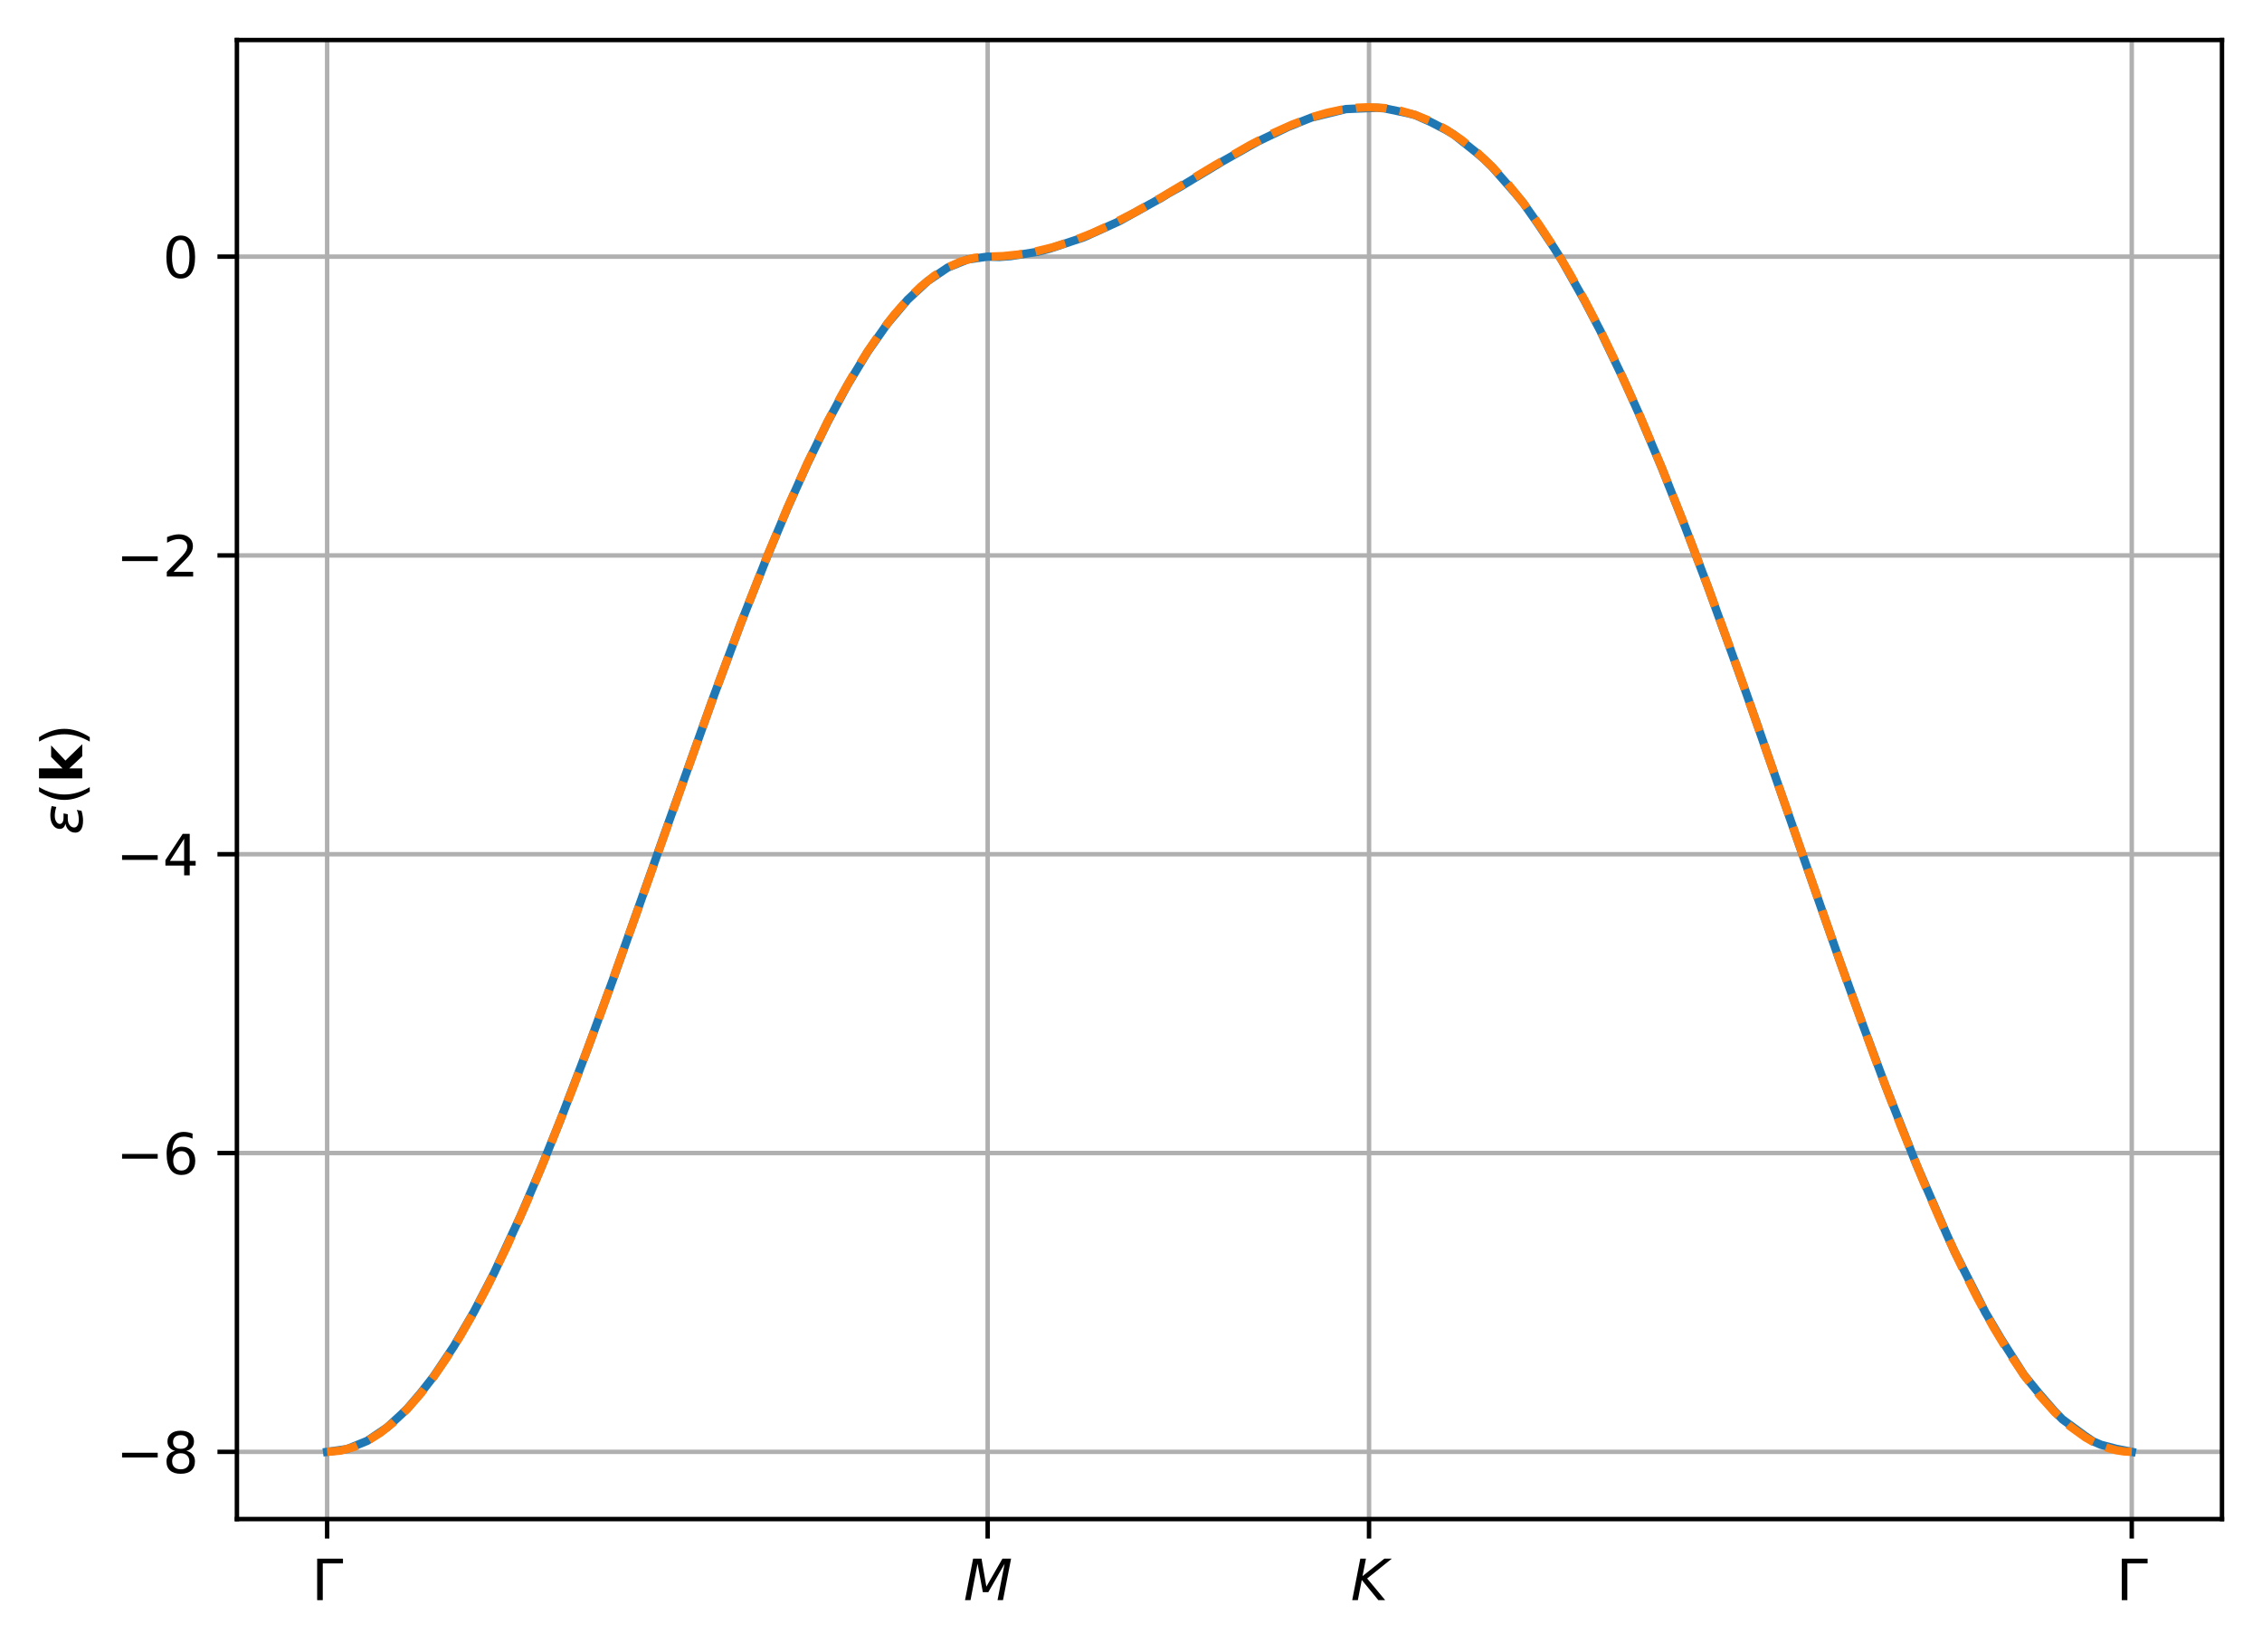 <?xml version="1.0" encoding="utf-8" standalone="no"?>
<!DOCTYPE svg PUBLIC "-//W3C//DTD SVG 1.1//EN"
  "http://www.w3.org/Graphics/SVG/1.1/DTD/svg11.dtd">
<svg xmlns:xlink="http://www.w3.org/1999/xlink" width="406.94pt" height="297.19pt" viewBox="0 0 406.94 297.19" xmlns="http://www.w3.org/2000/svg" version="1.1">
 <defs>
  <style type="text/css">*{stroke-linejoin: round; stroke-linecap: butt}</style>
 </defs>
 <g id="figure_1">
  <g id="patch_1">
   <path d="M 0 297.19 
L 406.94 297.19 
L 406.94 0 
L 0 0 
z
" style="fill: #ffffff"/>
  </g>
  <g id="axes_1">
   <g id="patch_2">
    <path d="M 42.62 273.312 
L 399.74 273.312 
L 399.74 7.2 
L 42.62 7.2 
z
" style="fill: #ffffff"/>
   </g>
   <g id="matplotlib.axis_1">
    <g id="xtick_1">
     <g id="line2d_1">
      <path d="M 58.853 273.312 
L 58.853 7.2 
" clip-path="url(#p3f2c8d0a28)" style="fill: none; stroke: #b0b0b0; stroke-width: 0.8; stroke-linecap: square"/>
     </g>
     <g id="line2d_2">
      <defs>
       <path id="m040156ea1e" d="M 0 0 
L 0 3.5 
" style="stroke: #000000; stroke-width: 0.8"/>
      </defs>
      <g>
       <use xlink:href="#m040156ea1e" x="58.853" y="273.312" style="stroke: #000000; stroke-width: 0.8"/>
      </g>
     </g>
     <g id="text_1">
      <!-- $\Gamma$ -->
      <g transform="translate(56.053 287.91) scale(0.1 -0.1)">
       <defs>
        <path id="DejaVuSans-393" d="M 628 0 
L 628 4666 
L 3531 4666 
L 3531 4134 
L 1259 4134 
L 1259 0 
L 628 0 
z
" transform="scale(0.016)"/>
       </defs>
       <use xlink:href="#DejaVuSans-393" transform="translate(0 0.094)"/>
      </g>
     </g>
    </g>
    <g id="xtick_2">
     <g id="line2d_3">
      <path d="M 177.685 273.312 
L 177.685 7.2 
" clip-path="url(#p3f2c8d0a28)" style="fill: none; stroke: #b0b0b0; stroke-width: 0.8; stroke-linecap: square"/>
     </g>
     <g id="line2d_4">
      <g>
       <use xlink:href="#m040156ea1e" x="177.685" y="273.312" style="stroke: #000000; stroke-width: 0.8"/>
      </g>
     </g>
     <g id="text_2">
      <!-- $M$ -->
      <g transform="translate(173.335 287.91) scale(0.1 -0.1)">
       <defs>
        <path id="DejaVuSans-Oblique-4d" d="M 1081 4666 
L 2028 4666 
L 2572 1522 
L 4378 4666 
L 5350 4666 
L 4441 0 
L 3828 0 
L 4622 4091 
L 2791 897 
L 2175 897 
L 1581 4103 
L 788 0 
L 172 0 
L 1081 4666 
z
" transform="scale(0.016)"/>
       </defs>
       <use xlink:href="#DejaVuSans-Oblique-4d" transform="translate(0 0.094)"/>
      </g>
     </g>
    </g>
    <g id="xtick_3">
     <g id="line2d_5">
      <path d="M 246.292 273.312 
L 246.292 7.2 
" clip-path="url(#p3f2c8d0a28)" style="fill: none; stroke: #b0b0b0; stroke-width: 0.8; stroke-linecap: square"/>
     </g>
     <g id="line2d_6">
      <g>
       <use xlink:href="#m040156ea1e" x="246.292" y="273.312" style="stroke: #000000; stroke-width: 0.8"/>
      </g>
     </g>
     <g id="text_3">
      <!-- $K$ -->
      <g transform="translate(242.992 287.91) scale(0.1 -0.1)">
       <defs>
        <path id="DejaVuSans-Oblique-4b" d="M 1081 4666 
L 1716 4666 
L 1331 2700 
L 3781 4666 
L 4622 4666 
L 1850 2438 
L 3878 0 
L 3109 0 
L 1247 2272 
L 806 0 
L 172 0 
L 1081 4666 
z
" transform="scale(0.016)"/>
       </defs>
       <use xlink:href="#DejaVuSans-Oblique-4b" transform="translate(0 0.094)"/>
      </g>
     </g>
    </g>
    <g id="xtick_4">
     <g id="line2d_7">
      <path d="M 383.508 273.312 
L 383.508 7.2 
" clip-path="url(#p3f2c8d0a28)" style="fill: none; stroke: #b0b0b0; stroke-width: 0.8; stroke-linecap: square"/>
     </g>
     <g id="line2d_8">
      <g>
       <use xlink:href="#m040156ea1e" x="383.508" y="273.312" style="stroke: #000000; stroke-width: 0.8"/>
      </g>
     </g>
     <g id="text_4">
      <!-- $\Gamma$ -->
      <g transform="translate(380.708 287.91) scale(0.1 -0.1)">
       <use xlink:href="#DejaVuSans-393" transform="translate(0 0.094)"/>
      </g>
     </g>
    </g>
   </g>
   <g id="matplotlib.axis_2">
    <g id="ytick_1">
     <g id="line2d_9">
      <path d="M 42.62 261.216 
L 399.74 261.216 
" clip-path="url(#p3f2c8d0a28)" style="fill: none; stroke: #b0b0b0; stroke-width: 0.8; stroke-linecap: square"/>
     </g>
     <g id="line2d_10">
      <defs>
       <path id="mdfbe25abc0" d="M 0 0 
L -3.5 0 
" style="stroke: #000000; stroke-width: 0.8"/>
      </defs>
      <g>
       <use xlink:href="#mdfbe25abc0" x="42.62" y="261.216" style="stroke: #000000; stroke-width: 0.8"/>
      </g>
     </g>
     <g id="text_5">
      <!-- −8 -->
      <g transform="translate(20.878 265.015) scale(0.1 -0.1)">
       <defs>
        <path id="DejaVuSans-2212" d="M 678 2272 
L 4684 2272 
L 4684 1741 
L 678 1741 
L 678 2272 
z
" transform="scale(0.016)"/>
        <path id="DejaVuSans-38" d="M 2034 2216 
Q 1584 2216 1326 1975 
Q 1069 1734 1069 1313 
Q 1069 891 1326 650 
Q 1584 409 2034 409 
Q 2484 409 2743 651 
Q 3003 894 3003 1313 
Q 3003 1734 2745 1975 
Q 2488 2216 2034 2216 
z
M 1403 2484 
Q 997 2584 770 2862 
Q 544 3141 544 3541 
Q 544 4100 942 4425 
Q 1341 4750 2034 4750 
Q 2731 4750 3128 4425 
Q 3525 4100 3525 3541 
Q 3525 3141 3298 2862 
Q 3072 2584 2669 2484 
Q 3125 2378 3379 2068 
Q 3634 1759 3634 1313 
Q 3634 634 3220 271 
Q 2806 -91 2034 -91 
Q 1263 -91 848 271 
Q 434 634 434 1313 
Q 434 1759 690 2068 
Q 947 2378 1403 2484 
z
M 1172 3481 
Q 1172 3119 1398 2916 
Q 1625 2713 2034 2713 
Q 2441 2713 2670 2916 
Q 2900 3119 2900 3481 
Q 2900 3844 2670 4047 
Q 2441 4250 2034 4250 
Q 1625 4250 1398 4047 
Q 1172 3844 1172 3481 
z
" transform="scale(0.016)"/>
       </defs>
       <use xlink:href="#DejaVuSans-2212"/>
       <use xlink:href="#DejaVuSans-38" x="83.789"/>
      </g>
     </g>
    </g>
    <g id="ytick_2">
     <g id="line2d_11">
      <path d="M 42.62 207.456 
L 399.74 207.456 
" clip-path="url(#p3f2c8d0a28)" style="fill: none; stroke: #b0b0b0; stroke-width: 0.8; stroke-linecap: square"/>
     </g>
     <g id="line2d_12">
      <g>
       <use xlink:href="#mdfbe25abc0" x="42.62" y="207.456" style="stroke: #000000; stroke-width: 0.8"/>
      </g>
     </g>
     <g id="text_6">
      <!-- −6 -->
      <g transform="translate(20.878 211.255) scale(0.1 -0.1)">
       <defs>
        <path id="DejaVuSans-36" d="M 2113 2584 
Q 1688 2584 1439 2293 
Q 1191 2003 1191 1497 
Q 1191 994 1439 701 
Q 1688 409 2113 409 
Q 2538 409 2786 701 
Q 3034 994 3034 1497 
Q 3034 2003 2786 2293 
Q 2538 2584 2113 2584 
z
M 3366 4563 
L 3366 3988 
Q 3128 4100 2886 4159 
Q 2644 4219 2406 4219 
Q 1781 4219 1451 3797 
Q 1122 3375 1075 2522 
Q 1259 2794 1537 2939 
Q 1816 3084 2150 3084 
Q 2853 3084 3261 2657 
Q 3669 2231 3669 1497 
Q 3669 778 3244 343 
Q 2819 -91 2113 -91 
Q 1303 -91 875 529 
Q 447 1150 447 2328 
Q 447 3434 972 4092 
Q 1497 4750 2381 4750 
Q 2619 4750 2861 4703 
Q 3103 4656 3366 4563 
z
" transform="scale(0.016)"/>
       </defs>
       <use xlink:href="#DejaVuSans-2212"/>
       <use xlink:href="#DejaVuSans-36" x="83.789"/>
      </g>
     </g>
    </g>
    <g id="ytick_3">
     <g id="line2d_13">
      <path d="M 42.62 153.696 
L 399.74 153.696 
" clip-path="url(#p3f2c8d0a28)" style="fill: none; stroke: #b0b0b0; stroke-width: 0.8; stroke-linecap: square"/>
     </g>
     <g id="line2d_14">
      <g>
       <use xlink:href="#mdfbe25abc0" x="42.62" y="153.696" style="stroke: #000000; stroke-width: 0.8"/>
      </g>
     </g>
     <g id="text_7">
      <!-- −4 -->
      <g transform="translate(20.878 157.495) scale(0.1 -0.1)">
       <defs>
        <path id="DejaVuSans-34" d="M 2419 4116 
L 825 1625 
L 2419 1625 
L 2419 4116 
z
M 2253 4666 
L 3047 4666 
L 3047 1625 
L 3713 1625 
L 3713 1100 
L 3047 1100 
L 3047 0 
L 2419 0 
L 2419 1100 
L 313 1100 
L 313 1709 
L 2253 4666 
z
" transform="scale(0.016)"/>
       </defs>
       <use xlink:href="#DejaVuSans-2212"/>
       <use xlink:href="#DejaVuSans-34" x="83.789"/>
      </g>
     </g>
    </g>
    <g id="ytick_4">
     <g id="line2d_15">
      <path d="M 42.62 99.936 
L 399.74 99.936 
" clip-path="url(#p3f2c8d0a28)" style="fill: none; stroke: #b0b0b0; stroke-width: 0.8; stroke-linecap: square"/>
     </g>
     <g id="line2d_16">
      <g>
       <use xlink:href="#mdfbe25abc0" x="42.62" y="99.936" style="stroke: #000000; stroke-width: 0.8"/>
      </g>
     </g>
     <g id="text_8">
      <!-- −2 -->
      <g transform="translate(20.878 103.735) scale(0.1 -0.1)">
       <defs>
        <path id="DejaVuSans-32" d="M 1228 531 
L 3431 531 
L 3431 0 
L 469 0 
L 469 531 
Q 828 903 1448 1529 
Q 2069 2156 2228 2338 
Q 2531 2678 2651 2914 
Q 2772 3150 2772 3378 
Q 2772 3750 2511 3984 
Q 2250 4219 1831 4219 
Q 1534 4219 1204 4116 
Q 875 4013 500 3803 
L 500 4441 
Q 881 4594 1212 4672 
Q 1544 4750 1819 4750 
Q 2544 4750 2975 4387 
Q 3406 4025 3406 3419 
Q 3406 3131 3298 2873 
Q 3191 2616 2906 2266 
Q 2828 2175 2409 1742 
Q 1991 1309 1228 531 
z
" transform="scale(0.016)"/>
       </defs>
       <use xlink:href="#DejaVuSans-2212"/>
       <use xlink:href="#DejaVuSans-32" x="83.789"/>
      </g>
     </g>
    </g>
    <g id="ytick_5">
     <g id="line2d_17">
      <path d="M 42.62 46.176 
L 399.74 46.176 
" clip-path="url(#p3f2c8d0a28)" style="fill: none; stroke: #b0b0b0; stroke-width: 0.8; stroke-linecap: square"/>
     </g>
     <g id="line2d_18">
      <g>
       <use xlink:href="#mdfbe25abc0" x="42.62" y="46.176" style="stroke: #000000; stroke-width: 0.8"/>
      </g>
     </g>
     <g id="text_9">
      <!-- 0 -->
      <g transform="translate(29.258 49.975) scale(0.1 -0.1)">
       <defs>
        <path id="DejaVuSans-30" d="M 2034 4250 
Q 1547 4250 1301 3770 
Q 1056 3291 1056 2328 
Q 1056 1369 1301 889 
Q 1547 409 2034 409 
Q 2525 409 2770 889 
Q 3016 1369 3016 2328 
Q 3016 3291 2770 3770 
Q 2525 4250 2034 4250 
z
M 2034 4750 
Q 2819 4750 3233 4129 
Q 3647 3509 3647 2328 
Q 3647 1150 3233 529 
Q 2819 -91 2034 -91 
Q 1250 -91 836 529 
Q 422 1150 422 2328 
Q 422 3509 836 4129 
Q 1250 4750 2034 4750 
z
" transform="scale(0.016)"/>
       </defs>
       <use xlink:href="#DejaVuSans-30"/>
      </g>
     </g>
    </g>
    <g id="text_10">
     <!-- $\epsilon(\mathbf{k})$ -->
     <g transform="translate(14.798 150.206) rotate(-90) scale(0.1 -0.1)">
      <defs>
       <path id="DejaVuSans-Oblique-3b5" d="M 1263 1888 
Q 925 1963 778 2166 
Q 669 2309 669 2503 
Q 669 3034 1175 3344 
Q 1575 3588 2188 3588 
Q 2425 3588 2684 3550 
Q 2944 3513 3234 3438 
L 3134 2916 
Q 2847 3006 2606 3047 
Q 2359 3088 2138 3088 
Q 1766 3088 1522 2944 
Q 1228 2772 1228 2522 
Q 1228 2356 1381 2241 
Q 1563 2103 1925 2103 
L 2409 2103 
L 2319 1628 
L 1856 1628 
Q 1425 1628 1172 1469 
Q 828 1253 828 916 
Q 828 703 1013 563 
Q 1244 388 1716 388 
Q 2006 388 2284 444 
Q 2563 503 2806 619 
L 2700 84 
Q 2403 -3 2131 -47 
Q 1859 -91 1609 -91 
Q 866 -91 516 194 
Q 250 413 250 781 
Q 250 1278 600 1584 
Q 859 1813 1263 1888 
z
" transform="scale(0.016)"/>
       <path id="DejaVuSans-28" d="M 1984 4856 
Q 1566 4138 1362 3434 
Q 1159 2731 1159 2009 
Q 1159 1288 1364 580 
Q 1569 -128 1984 -844 
L 1484 -844 
Q 1016 -109 783 600 
Q 550 1309 550 2009 
Q 550 2706 781 3412 
Q 1013 4119 1484 4856 
L 1984 4856 
z
" transform="scale(0.016)"/>
       <path id="DejaVuSans-Bold-6b" d="M 538 4863 
L 1656 4863 
L 1656 2216 
L 2944 3500 
L 4244 3500 
L 2534 1894 
L 4378 0 
L 3022 0 
L 1656 1459 
L 1656 0 
L 538 0 
L 538 4863 
z
" transform="scale(0.016)"/>
       <path id="DejaVuSans-29" d="M 513 4856 
L 1013 4856 
Q 1481 4119 1714 3412 
Q 1947 2706 1947 2009 
Q 1947 1309 1714 600 
Q 1481 -109 1013 -844 
L 513 -844 
Q 928 -128 1133 580 
Q 1338 1288 1338 2009 
Q 1338 2731 1133 3434 
Q 928 4138 513 4856 
z
" transform="scale(0.016)"/>
      </defs>
      <use xlink:href="#DejaVuSans-Oblique-3b5" transform="translate(0 0.016)"/>
      <use xlink:href="#DejaVuSans-28" transform="translate(54.053 0.016)"/>
      <use xlink:href="#DejaVuSans-Bold-6b" transform="translate(93.066 0.016)"/>
      <use xlink:href="#DejaVuSans-29" transform="translate(159.57 0.016)"/>
     </g>
    </g>
   </g>
   <g id="line2d_19">
    <path d="M 58.853 261.216 
L 62.454 260.714 
L 66.055 259.244 
L 69.656 256.819 
L 72.057 254.611 
L 73.257 253.462 
L 75.658 250.662 
L 78.058 247.589 
L 81.659 242.207 
L 85.26 236.023 
L 88.861 229.092 
L 93.662 218.739 
L 97.263 210.323 
L 100.864 201.394 
L 105.666 188.821 
L 110.467 175.706 
L 120.069 148.586 
L 128.472 125.069 
L 133.273 112.164 
L 138.074 99.995 
L 141.675 91.393 
L 145.276 83.354 
L 148.877 75.95 
L 152.478 69.249 
L 156.079 63.31 
L 159.68 58.188 
L 163.281 53.93 
L 166.882 50.573 
L 170.483 48.148 
L 174.084 46.678 
L 177.685 46.176 
L 177.685 46.176 
L 179.764 46.235 
L 181.843 46.078 
L 186.694 45.295 
L 188.773 44.766 
L 195.01 42.681 
L 201.247 39.856 
L 208.87 35.628 
L 210.256 34.773 
L 212.335 33.615 
L 219.958 29.024 
L 226.195 25.503 
L 231.739 22.837 
L 233.818 21.993 
L 235.897 21.164 
L 242.134 19.624 
L 247.678 19.387 
L 249.064 19.491 
L 253.222 20.357 
L 254.608 20.707 
L 257.381 21.95 
L 260.153 23.386 
L 261.539 24.204 
L 265.697 27.526 
L 267.083 28.719 
L 268.469 30.087 
L 272.627 34.816 
L 274.013 36.485 
L 276.785 40.419 
L 279.557 44.57 
L 280.943 46.773 
L 285.101 54.172 
L 287.873 59.464 
L 292.031 68.159 
L 294.803 74.343 
L 298.961 84.19 
L 303.119 94.686 
L 307.277 105.647 
L 314.207 124.849 
L 323.909 152.692 
L 330.839 172.505 
L 334.997 184.024 
L 339.155 195.261 
L 344.699 209.362 
L 350.243 222.135 
L 351.629 225.195 
L 357.173 236.12 
L 359.945 240.823 
L 364.103 247.36 
L 366.875 250.756 
L 369.647 253.951 
L 371.033 255.365 
L 375.192 258.418 
L 376.578 259.344 
L 377.964 259.941 
L 380.736 260.674 
L 383.508 261.216 
L 383.508 261.216 
" clip-path="url(#p3f2c8d0a28)" style="fill: none; stroke: #1f77b4; stroke-width: 1.5; stroke-linecap: square"/>
   </g>
   <g id="line2d_20">
    <path d="M 58.853 261.216 
L 61.254 261 
L 63.654 260.351 
L 66.055 259.273 
L 68.456 257.77 
L 70.856 255.848 
L 73.257 253.514 
L 75.658 250.779 
L 78.058 247.652 
L 80.459 244.148 
L 82.859 240.279 
L 85.26 236.061 
L 87.661 231.512 
L 91.262 224.107 
L 94.863 216.064 
L 98.464 207.456 
L 103.265 195.236 
L 108.066 182.347 
L 115.268 162.217 
L 128.472 125.045 
L 133.273 112.156 
L 138.074 99.936 
L 141.675 91.328 
L 145.276 83.285 
L 148.877 75.88 
L 151.278 71.331 
L 153.678 67.113 
L 156.079 63.244 
L 158.48 59.74 
L 160.88 56.613 
L 163.281 53.878 
L 165.682 51.544 
L 168.082 49.622 
L 170.483 48.119 
L 172.884 47.041 
L 175.284 46.392 
L 177.685 46.176 
L 177.685 46.176 
L 180.457 46.08 
L 183.229 45.793 
L 186.001 45.318 
L 189.466 44.47 
L 192.931 43.356 
L 196.396 41.997 
L 199.861 40.421 
L 204.019 38.289 
L 208.87 35.552 
L 218.572 29.729 
L 224.809 26.139 
L 228.967 23.991 
L 232.432 22.429 
L 235.897 21.129 
L 238.669 20.311 
L 241.441 19.719 
L 244.213 19.376 
L 246.292 19.296 
L 246.292 19.296 
L 249.064 19.444 
L 251.836 19.901 
L 254.608 20.685 
L 257.381 21.813 
L 260.153 23.301 
L 262.925 25.16 
L 265.697 27.4 
L 268.469 30.029 
L 271.241 33.052 
L 274.013 36.472 
L 276.785 40.288 
L 279.557 44.497 
L 282.329 49.094 
L 285.101 54.07 
L 287.873 59.414 
L 290.645 65.112 
L 294.803 74.286 
L 298.961 84.151 
L 303.119 94.629 
L 307.277 105.63 
L 312.821 120.936 
L 321.137 144.721 
L 332.225 176.449 
L 337.769 191.636 
L 341.927 202.481 
L 346.085 212.72 
L 350.243 222.236 
L 353.015 228.123 
L 355.787 233.608 
L 358.559 238.662 
L 361.331 243.259 
L 364.103 247.375 
L 366.875 250.988 
L 369.647 254.078 
L 372.419 256.629 
L 375.192 258.628 
L 376.578 259.416 
L 377.964 260.063 
L 379.35 260.567 
L 380.736 260.927 
L 382.122 261.144 
L 383.508 261.216 
L 383.508 261.216 
" clip-path="url(#p3f2c8d0a28)" style="fill: none; stroke-dasharray: 5.55,2.4; stroke-dashoffset: 0; stroke: #ff7f0e; stroke-width: 1.5"/>
   </g>
   <g id="patch_3">
    <path d="M 42.62 273.312 
L 42.62 7.2 
" style="fill: none; stroke: #000000; stroke-width: 0.8; stroke-linejoin: miter; stroke-linecap: square"/>
   </g>
   <g id="patch_4">
    <path d="M 399.74 273.312 
L 399.74 7.2 
" style="fill: none; stroke: #000000; stroke-width: 0.8; stroke-linejoin: miter; stroke-linecap: square"/>
   </g>
   <g id="patch_5">
    <path d="M 42.62 273.312 
L 399.74 273.312 
" style="fill: none; stroke: #000000; stroke-width: 0.8; stroke-linejoin: miter; stroke-linecap: square"/>
   </g>
   <g id="patch_6">
    <path d="M 42.62 7.2 
L 399.74 7.2 
" style="fill: none; stroke: #000000; stroke-width: 0.8; stroke-linejoin: miter; stroke-linecap: square"/>
   </g>
  </g>
 </g>
 <defs>
  <clipPath id="p3f2c8d0a28">
   <rect x="42.62" y="7.2" width="357.12" height="266.112"/>
  </clipPath>
 </defs>
</svg>
